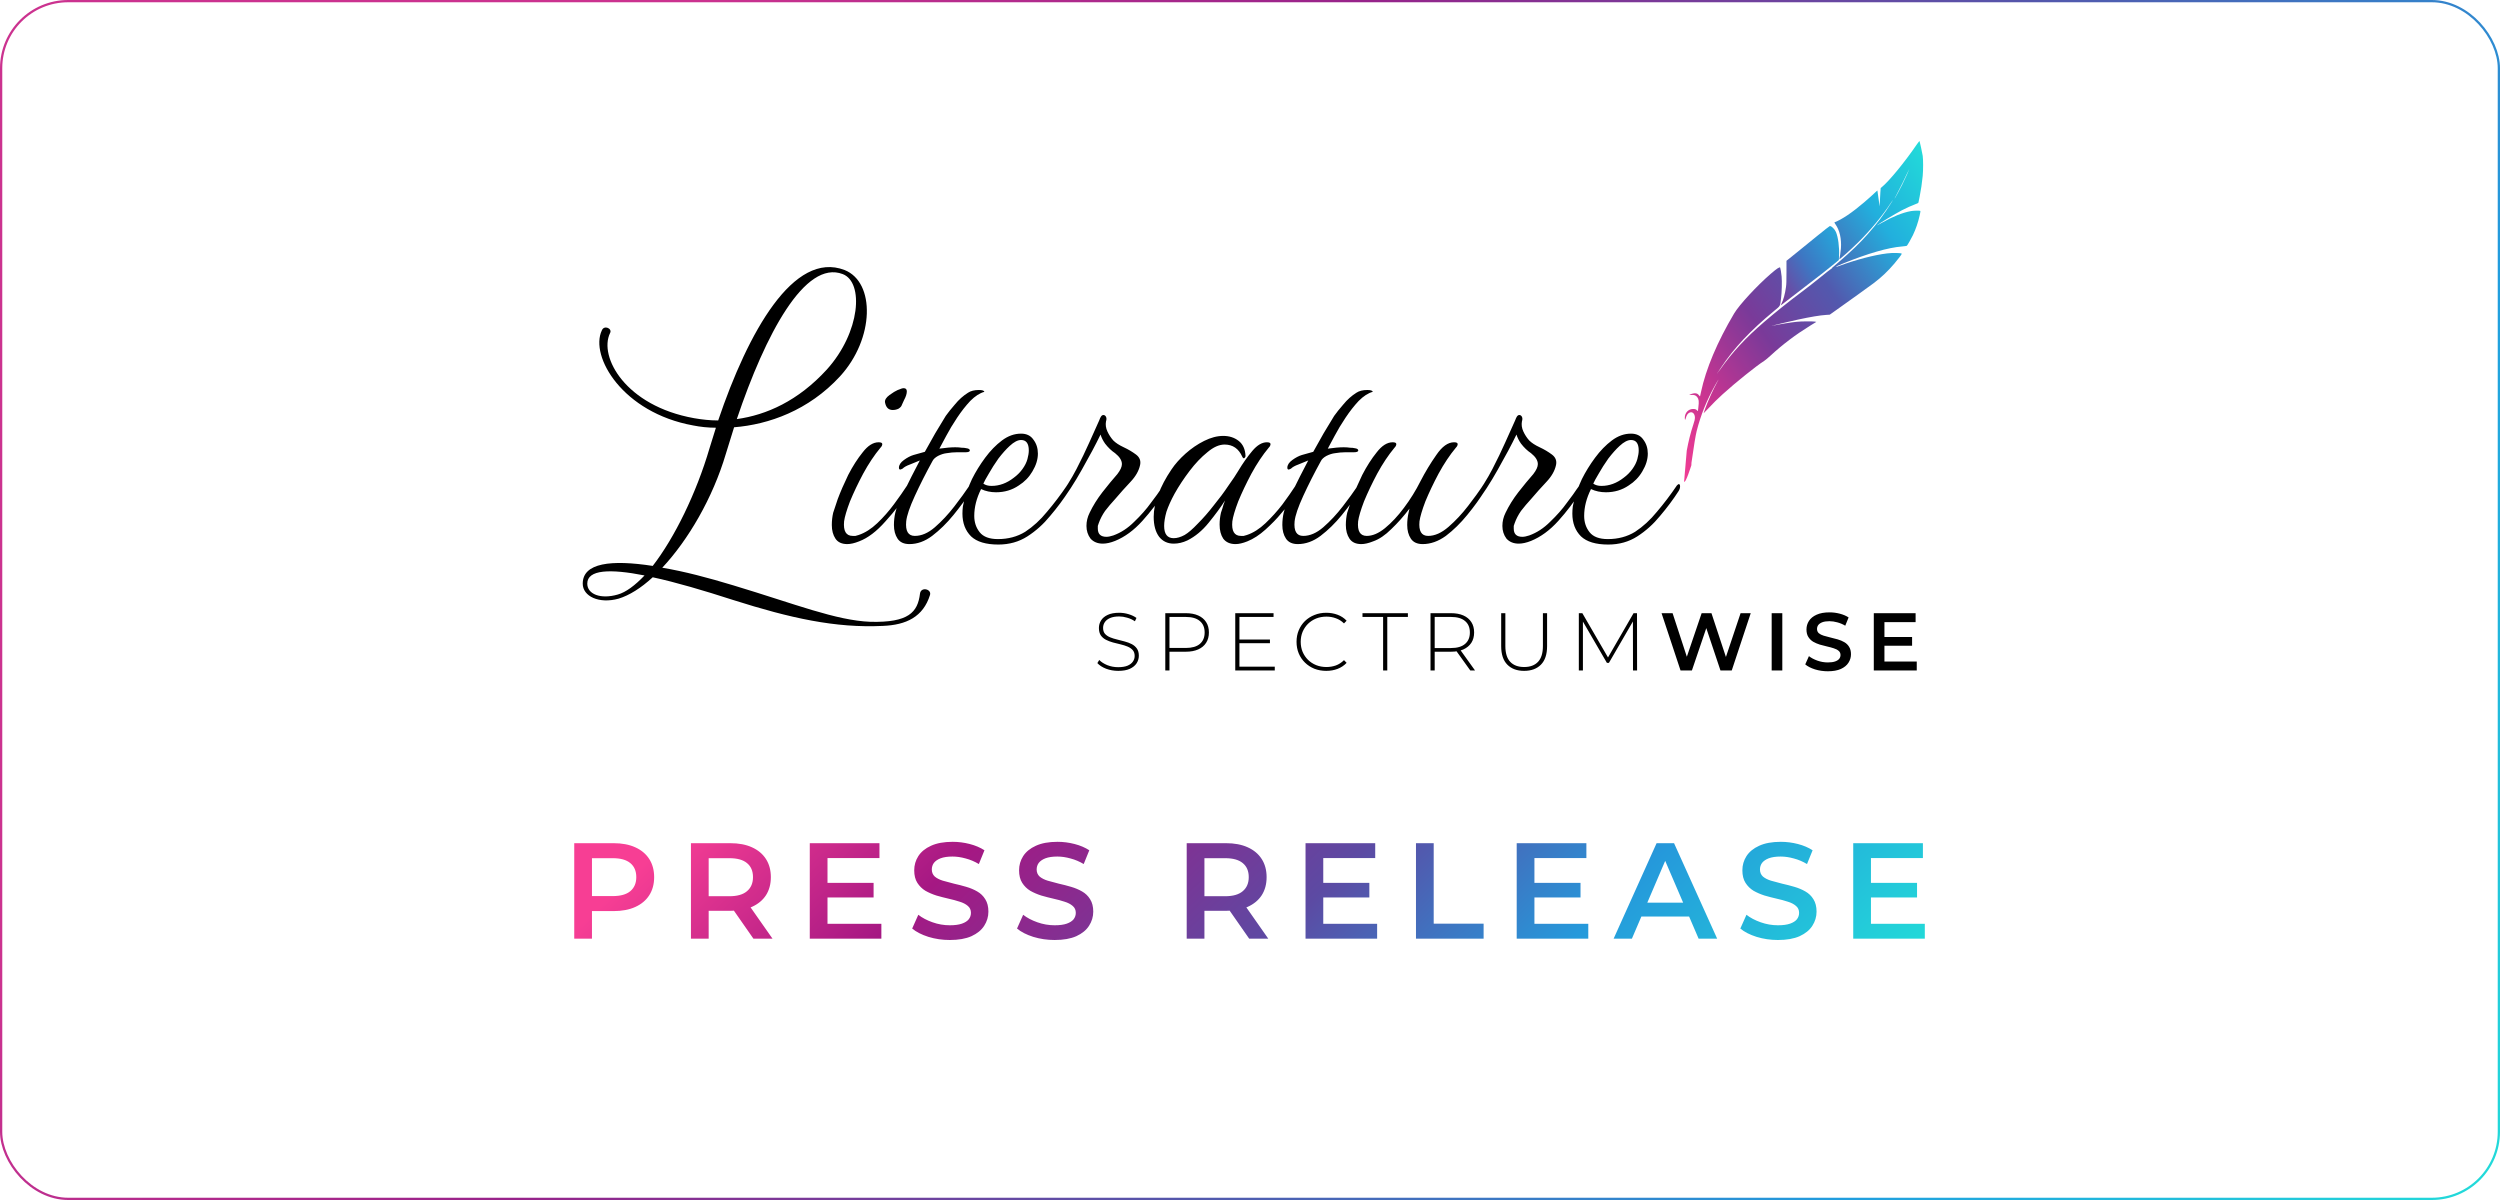 <svg width="1100" height="528" viewBox="0 0 1100 528" fill="none" xmlns="http://www.w3.org/2000/svg">
<rect x="0.5" y="0.5" width="1099" height="527" rx="29.5" fill="white" stroke="url(#paint0_linear_263_99)"/>
<g filter="url(#filter0_dd_263_99)">
<path d="M254.666 411V369H271.946C275.666 369 278.846 369.6 281.486 370.8C284.166 372 286.226 373.72 287.666 375.96C289.106 378.2 289.826 380.86 289.826 383.94C289.826 387.02 289.106 389.68 287.666 391.92C286.226 394.16 284.166 395.88 281.486 397.08C278.846 398.28 275.666 398.88 271.946 398.88H258.986L262.466 395.22V411H254.666ZM262.466 396.06L258.986 392.28H271.586C275.026 392.28 277.606 391.56 279.326 390.12C281.086 388.64 281.966 386.58 281.966 383.94C281.966 381.26 281.086 379.2 279.326 377.76C277.606 376.32 275.026 375.6 271.586 375.6H258.986L262.466 371.76V396.06ZM306.015 411V369H323.295C327.015 369 330.195 369.6 332.835 370.8C335.515 372 337.575 373.72 339.015 375.96C340.455 378.2 341.175 380.86 341.175 383.94C341.175 387.02 340.455 389.68 339.015 391.92C337.575 394.12 335.515 395.82 332.835 397.02C330.195 398.18 327.015 398.76 323.295 398.76H310.335L313.815 395.22V411H306.015ZM333.495 411L322.875 395.76H331.215L341.895 411H333.495ZM313.815 396.06L310.335 392.34H322.935C326.375 392.34 328.955 391.6 330.675 390.12C332.435 388.64 333.315 386.58 333.315 383.94C333.315 381.26 332.435 379.2 330.675 377.76C328.955 376.32 326.375 375.6 322.935 375.6H310.335L313.815 371.76V396.06ZM365.502 386.46H386.382V392.88H365.502V386.46ZM366.102 404.46H389.802V411H358.302V369H388.962V375.54H366.102V404.46ZM419.917 411.6C416.637 411.6 413.497 411.14 410.497 410.22C407.497 409.26 405.117 408.04 403.357 406.56L406.057 400.5C407.737 401.82 409.817 402.92 412.297 403.8C414.777 404.68 417.317 405.12 419.917 405.12C422.117 405.12 423.897 404.88 425.257 404.4C426.617 403.92 427.617 403.28 428.257 402.48C428.897 401.64 429.217 400.7 429.217 399.66C429.217 398.38 428.757 397.36 427.837 396.6C426.917 395.8 425.717 395.18 424.237 394.74C422.797 394.26 421.177 393.82 419.377 393.42C417.617 393.02 415.837 392.56 414.037 392.04C412.277 391.48 410.657 390.78 409.177 389.94C407.737 389.06 406.557 387.9 405.637 386.46C404.717 385.02 404.257 383.18 404.257 380.94C404.257 378.66 404.857 376.58 406.057 374.7C407.297 372.78 409.157 371.26 411.637 370.14C414.157 368.98 417.337 368.4 421.177 368.4C423.697 368.4 426.197 368.72 428.677 369.36C431.157 370 433.317 370.92 435.157 372.12L432.697 378.18C430.817 377.06 428.877 376.24 426.877 375.72C424.877 375.16 422.957 374.88 421.117 374.88C418.957 374.88 417.197 375.14 415.837 375.66C414.517 376.18 413.537 376.86 412.897 377.7C412.297 378.54 411.997 379.5 411.997 380.58C411.997 381.86 412.437 382.9 413.317 383.7C414.237 384.46 415.417 385.06 416.857 385.5C418.337 385.94 419.977 386.38 421.777 386.82C423.577 387.22 425.357 387.68 427.117 388.2C428.917 388.72 430.537 389.4 431.977 390.24C433.457 391.08 434.637 392.22 435.517 393.66C436.437 395.1 436.897 396.92 436.897 399.12C436.897 401.36 436.277 403.44 435.037 405.36C433.837 407.24 431.977 408.76 429.457 409.92C426.937 411.04 423.757 411.6 419.917 411.6ZM466.051 411.6C462.771 411.6 459.631 411.14 456.631 410.22C453.631 409.26 451.251 408.04 449.491 406.56L452.191 400.5C453.871 401.82 455.951 402.92 458.431 403.8C460.911 404.68 463.451 405.12 466.051 405.12C468.251 405.12 470.031 404.88 471.391 404.4C472.751 403.92 473.751 403.28 474.391 402.48C475.031 401.64 475.351 400.7 475.351 399.66C475.351 398.38 474.891 397.36 473.971 396.6C473.051 395.8 471.851 395.18 470.371 394.74C468.931 394.26 467.311 393.82 465.511 393.42C463.751 393.02 461.971 392.56 460.171 392.04C458.411 391.48 456.791 390.78 455.311 389.94C453.871 389.06 452.691 387.9 451.771 386.46C450.851 385.02 450.391 383.18 450.391 380.94C450.391 378.66 450.991 376.58 452.191 374.7C453.431 372.78 455.291 371.26 457.771 370.14C460.291 368.98 463.471 368.4 467.311 368.4C469.831 368.4 472.331 368.72 474.811 369.36C477.291 370 479.451 370.92 481.291 372.12L478.831 378.18C476.951 377.06 475.011 376.24 473.011 375.72C471.011 375.16 469.091 374.88 467.251 374.88C465.091 374.88 463.331 375.14 461.971 375.66C460.651 376.18 459.671 376.86 459.031 377.7C458.431 378.54 458.131 379.5 458.131 380.58C458.131 381.86 458.571 382.9 459.451 383.7C460.371 384.46 461.551 385.06 462.991 385.5C464.471 385.94 466.111 386.38 467.911 386.82C469.711 387.22 471.491 387.68 473.251 388.2C475.051 388.72 476.671 389.4 478.111 390.24C479.591 391.08 480.771 392.22 481.651 393.66C482.571 395.1 483.031 396.92 483.031 399.12C483.031 401.36 482.411 403.44 481.171 405.36C479.971 407.24 478.111 408.76 475.591 409.92C473.071 411.04 469.891 411.6 466.051 411.6ZM524.148 411V369H541.428C545.148 369 548.328 369.6 550.968 370.8C553.648 372 555.708 373.72 557.148 375.96C558.588 378.2 559.308 380.86 559.308 383.94C559.308 387.02 558.588 389.68 557.148 391.92C555.708 394.12 553.648 395.82 550.968 397.02C548.328 398.18 545.148 398.76 541.428 398.76H528.468L531.948 395.22V411H524.148ZM551.628 411L541.008 395.76H549.348L560.028 411H551.628ZM531.948 396.06L528.468 392.34H541.068C544.508 392.34 547.088 391.6 548.808 390.12C550.568 388.64 551.448 386.58 551.448 383.94C551.448 381.26 550.568 379.2 548.808 377.76C547.088 376.32 544.508 375.6 541.068 375.6H528.468L531.948 371.76V396.06ZM583.635 386.46H604.515V392.88H583.635V386.46ZM584.235 404.46H607.935V411H576.435V369H607.095V375.54H584.235V404.46ZM625.03 411V369H632.83V404.4H654.79V411H625.03ZM676.548 386.46H697.428V392.88H676.548V386.46ZM677.148 404.46H700.848V411H669.348V369H700.008V375.54H677.148V404.46ZM712.003 411L730.903 369H738.583L757.543 411H749.383L733.123 373.14H736.243L720.043 411H712.003ZM720.703 401.28L722.803 395.16H745.483L747.583 401.28H720.703ZM784.305 411.6C781.025 411.6 777.885 411.14 774.885 410.22C771.885 409.26 769.505 408.04 767.745 406.56L770.445 400.5C772.125 401.82 774.205 402.92 776.685 403.8C779.165 404.68 781.705 405.12 784.305 405.12C786.505 405.12 788.285 404.88 789.645 404.4C791.005 403.92 792.005 403.28 792.645 402.48C793.285 401.64 793.605 400.7 793.605 399.66C793.605 398.38 793.145 397.36 792.225 396.6C791.305 395.8 790.105 395.18 788.625 394.74C787.185 394.26 785.565 393.82 783.765 393.42C782.005 393.02 780.225 392.56 778.425 392.04C776.665 391.48 775.045 390.78 773.565 389.94C772.125 389.06 770.945 387.9 770.025 386.46C769.105 385.02 768.645 383.18 768.645 380.94C768.645 378.66 769.245 376.58 770.445 374.7C771.685 372.78 773.545 371.26 776.025 370.14C778.545 368.98 781.725 368.4 785.565 368.4C788.085 368.4 790.585 368.72 793.065 369.36C795.545 370 797.705 370.92 799.545 372.12L797.085 378.18C795.205 377.06 793.265 376.24 791.265 375.72C789.265 375.16 787.345 374.88 785.505 374.88C783.345 374.88 781.585 375.14 780.225 375.66C778.905 376.18 777.925 376.86 777.285 377.7C776.685 378.54 776.385 379.5 776.385 380.58C776.385 381.86 776.825 382.9 777.705 383.7C778.625 384.46 779.805 385.06 781.245 385.5C782.725 385.94 784.365 386.38 786.165 386.82C787.965 387.22 789.745 387.68 791.505 388.2C793.305 388.72 794.925 389.4 796.365 390.24C797.845 391.08 799.025 392.22 799.905 393.66C800.825 395.1 801.285 396.92 801.285 399.12C801.285 401.36 800.665 403.44 799.425 405.36C798.225 407.24 796.365 408.76 793.845 409.92C791.325 411.04 788.145 411.6 784.305 411.6ZM824.619 386.46H845.499V392.88H824.619V386.46ZM825.219 404.46H848.919V411H817.419V369H848.079V375.54H825.219V404.46Z" fill="url(#paint1_linear_263_99)"/>
</g>
<path d="M843.508 63.397C838.031 71.404 831.299 79.61 828.012 82.316L827.508 82.725L827.36 84.643C827.286 85.686 827.188 87.519 827.138 88.703C827.101 89.887 827.052 90.832 827.028 90.818C827.015 90.79 826.806 89.225 826.548 87.321C826.301 85.418 826.08 83.853 826.055 83.825C826.043 83.797 825.834 83.966 825.612 84.192C824.664 85.122 821.994 87.519 820.209 89.041C814.843 93.609 810.584 96.485 807.187 97.825C807.089 97.867 807.249 98.191 807.642 98.755C809.464 101.349 810.313 105.141 810.006 109.3C809.882 110.893 809.501 113.431 809.292 114.051C809.144 114.488 814.276 109.907 817.624 106.608C823.077 101.222 828.148 95.103 831.926 89.337C832.936 87.815 833.182 87.589 832.32 88.971C829.231 93.99 825.994 98.304 821.723 103.125C818.264 107.031 814.584 110.569 809.119 115.25C806.362 117.618 805.784 118.112 806.03 117.985C806.104 117.943 806.178 117.943 806.178 117.985C806.178 118.027 805.981 118.168 805.735 118.281C805.488 118.394 803.372 120.057 801.021 121.975C798.67 123.892 794.891 126.853 792.602 128.559C787.063 132.689 781.5 137.144 776.331 141.571C768.072 148.648 762.176 155.021 756.712 162.789C756.342 163.311 756.01 163.734 755.985 163.734C755.961 163.734 755.985 163.649 756.047 163.55C756.108 163.466 756.675 162.62 757.278 161.689C762.915 153.16 770.078 145.533 780.614 136.792C783.482 134.423 783.186 134.959 783.654 131.35C783.999 128.784 784.122 123.737 783.912 121.636C783.752 120.001 783.42 118.027 783.272 117.759C783.051 117.35 781.857 118.126 779.174 120.438C773.044 125.725 765.241 134.17 763.013 137.934C755.579 150.481 750.607 162.281 748.441 172.474C748.219 173.518 748.022 174.406 748.01 174.434C747.985 174.462 747.788 174.237 747.567 173.955C747.062 173.278 746.557 173.038 745.683 173.038C745.093 173.038 743.8 173.419 743.308 173.729C743.222 173.786 743.616 173.8 744.207 173.772C745.499 173.687 746.151 173.941 746.779 174.73C747.493 175.647 747.604 176.605 747.284 179.171C747.185 179.947 747.099 180.666 747.099 180.778C747.099 180.919 746.988 180.863 746.754 180.623C746.299 180.102 745.856 179.947 744.945 179.947C742.914 179.947 741.326 181.624 741.314 183.753C741.314 184.909 741.474 185.022 741.733 184.049C742.065 182.794 742.533 182.019 743.222 181.638C744.576 180.891 745.77 181.934 745.77 183.866C745.757 184.486 745.61 185.135 745.068 186.77C743.813 190.619 742.963 194.002 742.176 198.246L741 211.867C741.578 213.15 744.17 204.748 744.207 204.692C744.256 204.635 744.17 204.139 744.243 203.632C745.351 195.835 746.065 191.507 746.557 189.59C748.293 182.696 750.951 176.126 754.693 169.415C755.407 168.146 756.035 167.089 756.096 167.033C756.17 166.99 755.973 167.385 755.678 167.921C753.905 171.093 751.554 176.267 750.262 179.862C749.881 180.933 749.573 181.836 749.585 181.85C749.61 181.878 750.508 180.933 751.591 179.777C753.77 177.437 755.752 175.477 757.992 173.447C763.752 168.231 772.724 161.027 776.331 158.729C776.811 158.419 778.029 157.403 779.051 156.459C784.368 151.553 790.091 147.225 796.504 143.277L799.187 141.628L798.473 141.501C797.414 141.331 792.343 141.388 790.546 141.585C787.691 141.895 783.063 142.657 780.454 143.235C780.22 143.291 780.048 143.291 780.085 143.263C780.171 143.15 787.285 141.458 791.1 140.627C796.688 139.414 800.787 138.737 803.568 138.554L805.095 138.455L808.307 136.172C813.033 132.844 822.609 125.95 824.431 124.583C827.803 122.045 830.609 119.395 833.502 115.997C835.373 113.798 836.899 111.753 836.776 111.612C836.468 111.26 832.776 111.19 830.302 111.5C824.664 112.176 816.48 114.319 809.267 116.998C808.553 117.266 807.95 117.463 807.925 117.421C807.802 117.28 808.676 116.857 811.039 115.898C821.846 111.514 830.782 108.934 836.825 108.454C837.945 108.356 838.929 108.215 839.016 108.144C839.286 107.905 841.046 104.817 841.686 103.464C842.942 100.827 843.988 97.796 844.653 94.808C844.985 93.313 845.047 92.89 844.924 92.791C844.653 92.608 842.006 92.665 840.763 92.89C837.108 93.567 832.899 95.259 828.025 98.008C826.745 98.727 825.748 99.263 825.809 99.178C826.252 98.67 833.994 93.99 836.825 92.523C838.942 91.438 841.022 90.493 842.634 89.901C843.902 89.436 844.074 89.337 844.136 89.013C844.173 88.816 844.394 87.702 844.64 86.546C845.182 83.909 845.748 80.089 845.994 77.396C846.228 74.774 846.24 70.347 845.994 68.571C845.847 67.415 844.677 62.156 844.542 62.001C844.517 61.973 844.05 62.607 843.508 63.397ZM839.114 76.705C838.536 78.002 837.576 80.061 836.96 81.287C835.816 83.571 833.797 87.279 833.612 87.406C833.551 87.434 833.92 86.729 834.412 85.813C835.533 83.74 838.585 77.594 839.446 75.662C839.791 74.873 840.099 74.252 840.123 74.28C840.148 74.309 839.693 75.394 839.114 76.705ZM779.925 143.376C779.888 143.418 779.777 143.432 779.691 143.39C779.592 143.348 779.629 143.305 779.765 143.305C779.9 143.291 779.974 143.333 779.925 143.376ZM755.961 163.931C755.961 163.959 755.862 164.072 755.752 164.171C755.555 164.354 755.542 164.34 755.702 164.114C755.862 163.889 755.961 163.818 755.961 163.931Z" fill="url(#paint2_linear_263_99)"/>
<path d="M799.761 103.651C796.93 105.949 792.696 109.389 790.345 111.292L786.05 114.746V119.751C786.05 123.868 786.013 125.038 785.828 126.349C785.41 129.38 784.696 131.989 783.846 133.61C783.613 134.047 783.44 134.414 783.477 134.414C783.502 134.414 784.363 133.765 785.385 132.961C786.406 132.158 790.345 129.113 794.148 126.208C801.705 120.414 803.81 118.764 806.986 116.142L809.09 114.408L809.176 112.604C809.361 108.67 808.795 104.342 807.81 102.072C807.232 100.761 805.853 99.422 805.115 99.464C804.992 99.464 802.579 101.353 799.761 103.651Z" fill="url(#paint3_linear_263_99)"/>
<path d="M492.016 295.18C490.144 295.18 488.368 294.868 486.688 294.244C485.032 293.596 483.748 292.768 482.836 291.76L483.664 290.392C484.528 291.28 485.704 292.036 487.192 292.66C488.704 293.26 490.3 293.56 491.98 293.56C493.66 293.56 495.028 293.344 496.084 292.912C497.164 292.456 497.956 291.856 498.46 291.112C498.988 290.368 499.252 289.54 499.252 288.628C499.252 287.548 498.964 286.684 498.388 286.036C497.812 285.388 497.056 284.872 496.12 284.488C495.184 284.104 494.164 283.78 493.06 283.516C491.956 283.252 490.84 282.976 489.712 282.688C488.584 282.376 487.552 281.98 486.616 281.5C485.68 281.02 484.924 280.372 484.348 279.556C483.796 278.716 483.52 277.636 483.52 276.316C483.52 275.116 483.832 274.012 484.456 273.004C485.08 271.996 486.052 271.18 487.372 270.556C488.692 269.932 490.384 269.62 492.448 269.62C493.84 269.62 495.208 269.824 496.552 270.232C497.92 270.64 499.084 271.192 500.044 271.888L499.36 273.364C498.304 272.644 497.164 272.116 495.94 271.78C494.74 271.42 493.576 271.24 492.448 271.24C490.84 271.24 489.508 271.468 488.452 271.924C487.396 272.38 486.616 272.992 486.112 273.76C485.608 274.504 485.356 275.344 485.356 276.28C485.356 277.36 485.632 278.224 486.184 278.872C486.76 279.52 487.516 280.036 488.452 280.42C489.388 280.804 490.42 281.128 491.548 281.392C492.676 281.656 493.792 281.944 494.896 282.256C496 282.544 497.02 282.928 497.956 283.408C498.892 283.888 499.648 284.536 500.224 285.352C500.8 286.168 501.088 287.224 501.088 288.52C501.088 289.696 500.764 290.8 500.116 291.832C499.468 292.84 498.472 293.656 497.128 294.28C495.808 294.88 494.104 295.18 492.016 295.18ZM512.729 295V269.8H521.766C523.878 269.8 525.69 270.136 527.202 270.808C528.714 271.48 529.878 272.452 530.694 273.724C531.51 274.972 531.918 276.496 531.918 278.296C531.918 280.048 531.51 281.56 530.694 282.832C529.878 284.104 528.714 285.076 527.202 285.748C525.69 286.42 523.878 286.756 521.766 286.756H513.737L514.565 285.892V295H512.729ZM514.565 286L513.737 285.1H521.766C524.478 285.1 526.53 284.512 527.922 283.336C529.338 282.136 530.046 280.456 530.046 278.296C530.046 276.112 529.338 274.432 527.922 273.256C526.53 272.056 524.478 271.456 521.766 271.456H513.737L514.565 270.556V286ZM545.132 281.392H558.776V283.012H545.132V281.392ZM545.348 293.344H560.9V295H543.512V269.8H560.36V271.456H545.348V293.344ZM583.545 295.18C581.673 295.18 579.933 294.868 578.325 294.244C576.741 293.596 575.361 292.696 574.185 291.544C573.009 290.392 572.097 289.048 571.449 287.512C570.801 285.952 570.477 284.248 570.477 282.4C570.477 280.552 570.801 278.86 571.449 277.324C572.097 275.764 573.009 274.408 574.185 273.256C575.385 272.104 576.777 271.216 578.361 270.592C579.945 269.944 581.673 269.62 583.545 269.62C585.321 269.62 586.977 269.908 588.513 270.484C590.073 271.06 591.405 271.936 592.509 273.112L591.357 274.3C590.277 273.244 589.077 272.488 587.757 272.032C586.461 271.552 585.081 271.312 583.617 271.312C582.009 271.312 580.509 271.588 579.117 272.14C577.749 272.692 576.549 273.472 575.517 274.48C574.509 275.488 573.717 276.664 573.141 278.008C572.589 279.352 572.313 280.816 572.313 282.4C572.313 283.984 572.589 285.448 573.141 286.792C573.717 288.136 574.509 289.312 575.517 290.32C576.549 291.328 577.749 292.108 579.117 292.66C580.509 293.212 582.009 293.488 583.617 293.488C585.081 293.488 586.461 293.26 587.757 292.804C589.077 292.324 590.277 291.544 591.357 290.464L592.509 291.652C591.405 292.828 590.073 293.716 588.513 294.316C586.977 294.892 585.321 295.18 583.545 295.18ZM608.566 295V271.456H599.494V269.8H619.474V271.456H610.402V295H608.566ZM629.427 295V269.8H638.463C640.575 269.8 642.387 270.136 643.899 270.808C645.411 271.48 646.575 272.452 647.391 273.724C648.207 274.972 648.615 276.496 648.615 278.296C648.615 280.048 648.207 281.56 647.391 282.832C646.575 284.08 645.411 285.052 643.899 285.748C642.387 286.42 640.575 286.756 638.463 286.756H630.435L631.263 285.892V295H629.427ZM646.923 295L640.371 285.856H642.459L649.011 295H646.923ZM631.263 286L630.435 285.136H638.463C641.175 285.136 643.227 284.536 644.619 283.336C646.035 282.136 646.743 280.456 646.743 278.296C646.743 276.112 646.035 274.432 644.619 273.256C643.227 272.056 641.175 271.456 638.463 271.456H630.435L631.263 270.556V286ZM670.601 295.18C667.481 295.18 665.021 294.268 663.221 292.444C661.421 290.62 660.521 287.908 660.521 284.308V269.8H662.357V284.236C662.357 287.38 663.077 289.708 664.517 291.22C665.957 292.732 667.997 293.488 670.637 293.488C673.253 293.488 675.281 292.732 676.721 291.22C678.161 289.708 678.881 287.38 678.881 284.236V269.8H680.717V284.308C680.717 287.908 679.817 290.62 678.017 292.444C676.217 294.268 673.745 295.18 670.601 295.18ZM694.684 295V269.8H696.232L707.932 289.996H707.104L718.768 269.8H720.28L720.316 295H718.516L718.48 272.572H718.984L707.932 291.652H707.032L695.944 272.572H696.484V295H694.684ZM739.434 295L731.082 269.8H735.942L743.394 292.588H740.982L748.722 269.8H753.042L760.566 292.588H758.226L765.858 269.8H770.322L761.97 295H757.002L750.126 274.444H751.422L744.438 295H739.434ZM779.535 295V269.8H784.215V295H779.535ZM804.243 295.36C802.275 295.36 800.391 295.084 798.591 294.532C796.791 293.956 795.363 293.224 794.307 292.336L795.927 288.7C796.935 289.492 798.183 290.152 799.671 290.68C801.159 291.208 802.683 291.472 804.243 291.472C805.563 291.472 806.631 291.328 807.447 291.04C808.263 290.752 808.863 290.368 809.247 289.888C809.631 289.384 809.823 288.82 809.823 288.196C809.823 287.428 809.547 286.816 808.995 286.36C808.443 285.88 807.723 285.508 806.835 285.244C805.971 284.956 804.999 284.692 803.919 284.452C802.863 284.212 801.795 283.936 800.715 283.624C799.659 283.288 798.687 282.868 797.799 282.364C796.935 281.836 796.227 281.14 795.675 280.276C795.123 279.412 794.847 278.308 794.847 276.964C794.847 275.596 795.207 274.348 795.927 273.22C796.671 272.068 797.787 271.156 799.275 270.484C800.787 269.788 802.695 269.44 804.999 269.44C806.511 269.44 808.011 269.632 809.499 270.016C810.987 270.4 812.283 270.952 813.387 271.672L811.911 275.308C810.783 274.636 809.619 274.144 808.419 273.832C807.219 273.496 806.067 273.328 804.963 273.328C803.667 273.328 802.611 273.484 801.795 273.796C801.003 274.108 800.415 274.516 800.031 275.02C799.671 275.524 799.491 276.1 799.491 276.748C799.491 277.516 799.755 278.14 800.283 278.62C800.835 279.076 801.543 279.436 802.407 279.7C803.295 279.964 804.279 280.228 805.359 280.492C806.439 280.732 807.507 281.008 808.563 281.32C809.643 281.632 810.615 282.04 811.479 282.544C812.367 283.048 813.075 283.732 813.603 284.596C814.155 285.46 814.431 286.552 814.431 287.872C814.431 289.216 814.059 290.464 813.315 291.616C812.595 292.744 811.479 293.656 809.967 294.352C808.455 295.024 806.547 295.36 804.243 295.36ZM828.791 280.276H841.319V284.128H828.791V280.276ZM829.151 291.076H843.371V295H824.471V269.8H842.867V273.724H829.151V291.076Z" fill="black"/>
<path d="M264.8 145.4C265.8 142.8 269.6 144.6 268.4 146.6C263.4 157 275.2 178.6 305.4 184C308.8 184.6 312.4 185 316 185C329.2 146 349.2 110.2 371.6 118.8C385.2 124.2 384.8 149 369.6 165.6C355.8 180.6 338.2 186.8 323 188L319.4 199.6C313.6 219.2 302.8 237.6 291.4 249.8C301 251.4 311.6 254.2 322.8 257.6C350 265.8 367.8 273 383 273.6C399.8 274 403.8 269.4 404.8 261.2C405.2 258 410 259.2 409.2 261.8C406.2 271.4 398.8 275 388.4 275.4C367.6 276.4 347.8 272 322.6 264C309.6 259.8 297.4 256.2 287.2 254C282 258.8 276.8 262 272.2 263.4C263.6 265.8 256.4 262.4 256.4 256.8C256.4 247.6 269 246.2 287.2 249C296.8 236.6 306.4 217 312.2 197.2L315 188.2C311.4 188.2 308 187.8 305 187.2C274 181.6 259.4 156.8 264.8 145.4ZM258.4 256.8C258.4 261.4 264.2 263.8 271.8 261.6C275.4 260.6 279.4 257.6 283.6 253.2C268.4 250.2 258.4 250.6 258.4 256.8ZM324.2 184.4C337.2 182.6 351.2 176.4 363.8 162.6C378.6 146.2 380.2 124.2 370.8 120.6C354.2 114.2 336.8 147 324.2 184.4Z" fill="black"/>
<path d="M392.8 180.4C390.933 180.4 389.8 179.267 389.4 177C389.267 175.933 389.933 174.867 391.4 173.8C392.867 172.733 394.067 172 395 171.6C395.667 171.333 396.2 171.133 396.6 171C397 170.867 397.333 170.8 397.6 170.8C398.533 170.8 399 171.267 399 172.2C399 173.267 398.6 174.533 397.8 176C397.133 177.467 396.8 178.2 396.8 178.2C396.667 178.733 396.2 179.267 395.4 179.8C394.6 180.2 393.733 180.4 392.8 180.4ZM372.8 239.4C370.4 239.4 368.667 238.6 367.6 237C366.533 235.4 366 233.4 366 231C366 229.133 366.2 227.333 366.6 225.6C366.867 224.8 367.533 222.8 368.6 219.6C369.8 216.4 371.333 212.867 373.2 209C375.2 205.133 377.333 201.8 379.6 199C381.867 196.067 384.2 194.6 386.6 194.6C387.667 194.6 388.2 194.867 388.2 195.4C388.2 195.933 387.933 196.467 387.4 197C384.733 200.2 382.2 204 379.8 208.4C377.533 212.667 375.6 216.733 374 220.6C372.533 224.467 371.667 227.4 371.4 229.4C371 233.667 372.267 235.8 375.2 235.8C375.6 235.8 376 235.8 376.4 235.8C376.8 235.667 377.267 235.533 377.8 235.4C380.6 234.467 383.333 232.733 386 230.2C388.667 227.667 391.133 224.867 393.4 221.8C395.667 218.733 397.533 216.067 399 213.8C399.533 213.267 399.867 213 400 213C400.4 213 400.6 213.333 400.6 214C400.6 214.667 400.4 215.333 400 216C397.067 220.533 393.6 225 389.6 229.4C385.733 233.8 381.867 236.733 378 238.2C376 239 374.267 239.4 372.8 239.4ZM400.13 239.4C397.73 239.4 395.996 238.6 394.93 237C393.863 235.4 393.33 233.4 393.33 231C393.33 229.133 393.53 227.333 393.93 225.6C394.33 223.733 395.596 220.667 397.73 216.4C399.863 212 402.196 207.4 404.73 202.6C403.396 203.133 401.93 203.733 400.33 204.4C398.863 204.933 397.796 205.533 397.13 206.2C396.596 206.467 396.263 206.6 396.13 206.6C395.73 206.6 395.53 206.333 395.53 205.8C395.53 204.6 396.263 203.467 397.73 202.4C399.196 201.333 400.596 200.6 401.93 200.2C403.396 199.8 405.063 199.333 406.93 198.8C408.396 196.133 409.93 193.4 411.53 190.6C413.263 187.667 414.796 185.133 416.13 183C417.063 181.667 418.396 180 420.13 178C421.863 175.867 423.796 174.133 425.93 172.8C427.13 172 428.73 171.6 430.73 171.6C432.196 171.6 432.996 171.867 433.13 172.4C431.13 172.933 429.063 174.267 426.93 176.4C424.93 178.533 422.996 181 421.13 183.8C419.263 186.6 417.663 189.267 416.33 191.8C414.996 194.2 413.996 196.067 413.33 197.4C416.13 197 418.463 196.8 420.33 196.8C421.396 196.8 422.33 196.867 423.13 197C423.93 197 424.596 197.067 425.13 197.2C426.196 197.333 426.73 197.667 426.73 198.2C426.73 198.733 426.063 199 424.73 199C423.663 199 422.396 199 420.93 199C419.596 199 418.13 199.133 416.53 199.4C415.33 199.533 414.063 199.933 412.73 200.6C411.53 201.267 410.73 202 410.33 202.8C407.396 208.133 404.796 213.267 402.53 218.2C400.263 223.133 398.996 226.867 398.73 229.4C398.33 233.667 399.596 235.8 402.53 235.8C405.463 235.8 408.396 234.533 411.33 232C414.396 229.333 417.263 226.267 419.93 222.8C422.596 219.333 424.73 216.4 426.33 214C426.863 213.467 427.196 213.2 427.33 213.2C427.73 213.2 427.93 213.533 427.93 214.2C427.93 214.733 427.73 215.333 427.33 216C425.063 219.467 422.463 223 419.53 226.6C416.596 230.2 413.463 233.267 410.13 235.8C406.93 238.2 403.596 239.4 400.13 239.4ZM439.273 239.6C433.807 239.6 429.807 238.4 427.273 236C424.74 233.467 423.473 230.133 423.473 226C423.473 224.933 423.54 223.867 423.673 222.8C423.94 221.6 424.207 220.4 424.473 219.2C425.14 216.8 426.207 214 427.673 210.8C429.273 207.6 431.207 204.467 433.473 201.4C435.74 198.333 438.207 195.8 440.873 193.8C443.54 191.8 446.34 190.8 449.273 190.8C451.673 190.8 453.473 191.667 454.673 193.4C456.007 195.133 456.673 197.2 456.673 199.6C456.673 202.133 455.873 204.733 454.273 207.4C452.807 209.933 450.807 212 448.273 213.6C445.34 215.6 442.007 216.6 438.273 216.6C435.873 216.6 433.673 216.133 431.673 215.2C429.673 219.2 428.673 223.133 428.673 227C428.673 229.8 429.473 232.2 431.073 234.2C432.673 236.2 435.34 237.2 439.073 237.2C443.607 237.2 447.607 236.133 451.073 234C454.54 231.733 457.74 228.8 460.673 225.2C463.74 221.6 466.673 217.733 469.473 213.6C469.873 213.2 470.14 213 470.273 213C470.673 213 470.873 213.333 470.873 214C470.873 214.667 470.673 215.333 470.273 216C467.873 219.733 465.14 223.4 462.073 227C459.14 230.6 455.807 233.6 452.073 236C448.34 238.4 444.073 239.6 439.273 239.6ZM436.273 213.8C439.74 213.8 443.007 212.6 446.073 210.2C447.54 209.133 448.807 207.867 449.873 206.4C450.94 204.933 451.673 203.467 452.073 202C452.473 200.533 452.673 199.267 452.673 198.2C452.673 195.133 451.54 193.6 449.273 193.6C447.807 193.6 446.14 194.467 444.273 196.2C442.673 197.667 441.007 199.533 439.273 201.8C437.673 204.067 436.273 206.267 435.073 208.4C433.873 210.4 433.073 211.867 432.673 212.8C433.607 213.467 434.807 213.8 436.273 213.8ZM485.242 239.2C482.976 239.2 481.176 238.467 479.842 237C478.642 235.4 478.042 233.533 478.042 231.4C478.042 229.4 478.509 227.467 479.442 225.6C480.909 222.533 482.776 219.533 485.042 216.6C487.442 213.533 489.642 210.867 491.642 208.6C492.976 206.867 493.642 205.4 493.642 204.2C493.642 202.6 492.642 201 490.642 199.4C489.042 198.333 487.576 196.933 486.242 195.2C485.309 193.867 484.642 192.533 484.242 191.2C482.109 195.6 479.376 200.733 476.042 206.6C472.842 212.333 469.509 217.467 466.042 222C465.509 222.8 464.976 223.2 464.442 223.2C464.042 223.2 463.842 222.933 463.842 222.4C463.842 222.133 463.909 221.867 464.042 221.6C464.176 221.333 464.576 220.733 465.242 219.8C468.709 215 471.509 210.533 473.642 206.4C475.776 202.267 477.642 198.4 479.242 194.8L483.642 185C483.776 184.733 483.909 184.4 484.042 184C484.309 183.467 484.509 183.133 484.642 183C484.909 182.733 485.176 182.6 485.442 182.6C485.976 182.6 486.376 182.867 486.642 183.4C486.909 183.933 486.909 184.6 486.642 185.4C486.376 186.867 486.576 188.333 487.242 189.8C487.909 191.267 488.776 192.6 489.842 193.8C490.909 194.867 492.442 195.867 494.442 196.8C496.442 197.733 498.242 198.8 499.842 200C501.442 201.2 502.042 202.733 501.642 204.6C501.109 207.133 499.709 209.6 497.442 212C495.176 214.4 492.909 216.933 490.642 219.6C489.042 221.333 487.576 223.067 486.242 224.8C485.042 226.533 484.109 228.333 483.442 230.2C483.309 230.6 483.176 231 483.042 231.4C483.042 231.8 483.042 232.2 483.042 232.6C483.042 235 484.309 236.2 486.842 236.2C487.642 236.2 488.642 236 489.842 235.6C493.176 234.4 496.242 232.4 499.042 229.6C501.976 226.8 504.442 224 506.442 221.2C508.576 218.4 509.976 216.467 510.642 215.4C511.709 213.8 512.376 213 512.642 213C513.042 213 513.242 213.333 513.242 214C513.242 214.667 513.042 215.333 512.642 216C509.709 220.667 506.376 225.067 502.642 229.2C498.909 233.333 494.909 236.267 490.642 238C488.642 238.8 486.842 239.2 485.242 239.2ZM543.625 239.4C541.225 239.4 539.425 238.6 538.225 237C537.158 235.4 536.625 233.333 536.625 230.8C536.625 229.067 536.825 227.333 537.225 225.6C537.358 225.333 537.558 224.733 537.825 223.8C538.092 222.733 538.492 221.533 539.025 220.2C537.158 223.133 534.758 226.4 531.825 230C529.025 233.467 525.892 236.067 522.425 237.8C520.425 238.733 518.425 239.2 516.425 239.2C513.758 239.2 511.625 238.2 510.025 236.2C508.425 234.067 507.625 231.133 507.625 227.4C507.625 224.333 508.292 221.067 509.625 217.6C510.958 214 512.892 210.333 515.425 206.6C517.025 204.2 519.092 201.867 521.625 199.6C524.158 197.333 526.892 195.467 529.825 194C532.758 192.533 535.558 191.8 538.225 191.8C540.892 191.8 543.158 192.533 545.025 194C546.892 195.467 547.892 197.667 548.025 200.6C548.025 201 547.825 201.333 547.425 201.6C547.158 201.733 546.892 201.533 546.625 201C545.025 197.4 542.425 195.6 538.825 195.6C536.425 195.6 533.892 196.733 531.225 199C528.558 201.133 525.958 203.867 523.425 207.2C520.892 210.533 518.692 213.867 516.825 217.2C515.225 220.133 514.025 222.8 513.225 225.2C512.558 227.6 512.225 229.667 512.225 231.4C512.225 235 513.625 236.8 516.425 236.8C517.892 236.8 519.492 236.333 521.225 235.4C522.825 234.467 524.758 232.8 527.025 230.4C529.425 228 531.758 225.333 534.025 222.4C536.425 219.467 538.558 216.6 540.425 213.8C542.425 211 543.892 208.8 544.825 207.2C546.825 203.867 548.892 200.933 551.025 198.4C553.158 195.867 555.292 194.6 557.425 194.6C558.492 194.6 559.025 194.867 559.025 195.4C559.025 195.933 558.758 196.467 558.225 197C555.558 200.2 553.025 204 550.625 208.4C548.358 212.667 546.425 216.733 544.825 220.6C543.358 224.467 542.492 227.4 542.225 229.4C541.825 233.667 543.092 235.8 546.025 235.8C546.425 235.8 546.825 235.8 547.225 235.8C547.625 235.667 548.092 235.533 548.625 235.4C551.425 234.467 554.158 232.733 556.825 230.2C559.492 227.667 561.958 224.933 564.225 222C566.492 218.933 568.358 216.267 569.825 214C570.225 213.467 570.558 213.2 570.825 213.2C571.225 213.2 571.425 213.533 571.425 214.2C571.425 214.6 571.225 215.133 570.825 215.8C569.892 217.133 569.025 218.467 568.225 219.8C567.425 221 566.625 222.133 565.825 223.2C565.558 223.733 565.225 224.2 564.825 224.6C564.425 225 564.025 225.467 563.625 226C561.892 228.133 559.625 230.467 556.825 233C554.158 235.4 551.492 237.133 548.825 238.2C546.825 239 545.092 239.4 543.625 239.4ZM571.028 239.4C568.628 239.4 566.895 238.6 565.828 237C564.761 235.4 564.228 233.4 564.228 231C564.228 229.133 564.428 227.333 564.828 225.6C565.228 223.733 566.495 220.667 568.628 216.4C570.761 212 573.095 207.4 575.628 202.6C574.295 203.133 572.828 203.733 571.228 204.4C569.761 204.933 568.695 205.533 568.028 206.2C567.495 206.467 567.161 206.6 567.028 206.6C566.628 206.6 566.428 206.333 566.428 205.8C566.428 204.6 567.161 203.467 568.628 202.4C570.095 201.333 571.495 200.6 572.828 200.2C574.295 199.8 575.961 199.333 577.828 198.8C579.295 196.133 580.828 193.4 582.428 190.6C584.161 187.667 585.695 185.133 587.028 183C587.961 181.667 589.295 180 591.028 178C592.761 175.867 594.695 174.133 596.828 172.8C598.028 172 599.628 171.6 601.628 171.6C603.095 171.6 603.895 171.867 604.028 172.4C602.028 172.933 599.961 174.267 597.828 176.4C595.828 178.533 593.895 181 592.028 183.8C590.161 186.6 588.561 189.267 587.228 191.8C585.895 194.2 584.895 196.067 584.228 197.4C587.028 197 589.361 196.8 591.228 196.8C592.295 196.8 593.228 196.867 594.028 197C594.828 197 595.495 197.067 596.028 197.2C597.095 197.333 597.628 197.667 597.628 198.2C597.628 198.733 596.961 199 595.628 199C594.561 199 593.295 199 591.828 199C590.495 199 589.028 199.133 587.428 199.4C586.228 199.533 584.961 199.933 583.628 200.6C582.428 201.267 581.628 202 581.228 202.8C578.295 208.133 575.695 213.267 573.428 218.2C571.161 223.133 569.895 226.867 569.628 229.4C569.228 233.667 570.495 235.8 573.428 235.8C576.361 235.8 579.295 234.533 582.228 232C585.295 229.333 588.161 226.267 590.828 222.8C593.495 219.333 595.628 216.4 597.228 214C597.761 213.467 598.095 213.2 598.228 213.2C598.628 213.2 598.828 213.533 598.828 214.2C598.828 214.733 598.628 215.333 598.228 216C595.961 219.467 593.361 223 590.428 226.6C587.495 230.2 584.361 233.267 581.028 235.8C577.828 238.2 574.495 239.4 571.028 239.4ZM598.972 239.4C596.572 239.4 594.839 238.6 593.772 237C592.705 235.4 592.172 233.4 592.172 231C592.172 229.133 592.372 227.333 592.772 225.6C593.039 224.8 593.705 222.8 594.772 219.6C595.972 216.4 597.505 212.867 599.372 209C601.372 205.133 603.505 201.8 605.772 199C608.039 196.067 610.372 194.6 612.772 194.6C613.839 194.6 614.372 194.867 614.372 195.4C614.372 195.933 614.105 196.467 613.572 197C610.905 200.2 608.372 204 605.972 208.4C603.705 212.667 601.772 216.733 600.172 220.6C598.705 224.467 597.839 227.4 597.572 229.4C597.172 233.667 598.439 235.8 601.372 235.8C603.905 235.8 606.572 234.667 609.372 232.4C612.305 230 615.105 227 617.772 223.4C620.572 219.667 622.972 215.8 624.972 211.8C627.105 207.667 629.439 203.8 631.972 200.2C634.505 196.467 637.105 194.6 639.772 194.6C640.839 194.6 641.372 194.867 641.372 195.4C641.372 195.933 641.105 196.467 640.572 197C637.905 200.2 635.372 204 632.972 208.4C630.705 212.667 628.772 216.733 627.172 220.6C625.705 224.467 624.839 227.4 624.572 229.4C624.172 233.667 625.439 235.8 628.372 235.8C631.305 235.8 634.305 234.467 637.372 231.8C640.439 229.133 643.305 226.067 645.972 222.6C648.639 219.133 650.772 216.2 652.372 213.8C652.905 213.267 653.239 213 653.372 213C653.772 213 653.972 213.333 653.972 214C653.972 214.533 653.772 215.133 653.372 215.8C651.239 219.267 648.639 222.867 645.572 226.6C642.639 230.2 639.505 233.267 636.172 235.8C632.839 238.2 629.439 239.4 625.972 239.4C623.572 239.4 621.839 238.6 620.772 237C619.705 235.4 619.172 233.4 619.172 231C619.172 229.133 619.372 227.333 619.772 225.6L620.172 223.8C617.639 227.133 614.972 230.133 612.172 232.8C609.505 235.467 606.839 237.267 604.172 238.2C602.172 239 600.439 239.4 598.972 239.4ZM668.25 239.2C665.983 239.2 664.183 238.467 662.85 237C661.65 235.4 661.05 233.533 661.05 231.4C661.05 229.4 661.517 227.467 662.45 225.6C663.917 222.533 665.783 219.533 668.05 216.6C670.45 213.533 672.65 210.867 674.65 208.6C675.983 206.867 676.65 205.4 676.65 204.2C676.65 202.6 675.65 201 673.65 199.4C672.05 198.333 670.583 196.933 669.25 195.2C668.317 193.867 667.65 192.533 667.25 191.2C665.117 195.6 662.383 200.733 659.05 206.6C655.85 212.333 652.517 217.467 649.05 222C648.517 222.8 647.983 223.2 647.45 223.2C647.05 223.2 646.85 222.933 646.85 222.4C646.85 222.133 646.917 221.867 647.05 221.6C647.183 221.333 647.583 220.733 648.25 219.8C651.717 215 654.517 210.533 656.65 206.4C658.783 202.267 660.65 198.4 662.25 194.8L666.65 185C666.783 184.733 666.917 184.4 667.05 184C667.317 183.467 667.517 183.133 667.65 183C667.917 182.733 668.183 182.6 668.45 182.6C668.983 182.6 669.383 182.867 669.65 183.4C669.917 183.933 669.917 184.6 669.65 185.4C669.383 186.867 669.583 188.333 670.25 189.8C670.917 191.267 671.783 192.6 672.85 193.8C673.917 194.867 675.45 195.867 677.45 196.8C679.45 197.733 681.25 198.8 682.85 200C684.45 201.2 685.05 202.733 684.65 204.6C684.117 207.133 682.717 209.6 680.45 212C678.183 214.4 675.917 216.933 673.65 219.6C672.05 221.333 670.583 223.067 669.25 224.8C668.05 226.533 667.117 228.333 666.45 230.2C666.317 230.6 666.183 231 666.05 231.4C666.05 231.8 666.05 232.2 666.05 232.6C666.05 235 667.317 236.2 669.85 236.2C670.65 236.2 671.65 236 672.85 235.6C676.183 234.4 679.25 232.4 682.05 229.6C684.983 226.8 687.45 224 689.45 221.2C691.583 218.4 692.983 216.467 693.65 215.4C694.717 213.8 695.383 213 695.65 213C696.05 213 696.25 213.333 696.25 214C696.25 214.667 696.05 215.333 695.65 216C692.717 220.667 689.383 225.067 685.65 229.2C681.917 233.333 677.917 236.267 673.65 238C671.65 238.8 669.85 239.2 668.25 239.2ZM707.633 239.6C702.166 239.6 698.166 238.4 695.633 236C693.099 233.467 691.833 230.133 691.833 226C691.833 224.933 691.899 223.867 692.033 222.8C692.299 221.6 692.566 220.4 692.833 219.2C693.499 216.8 694.566 214 696.033 210.8C697.633 207.6 699.566 204.467 701.833 201.4C704.099 198.333 706.566 195.8 709.233 193.8C711.899 191.8 714.699 190.8 717.633 190.8C720.033 190.8 721.833 191.667 723.033 193.4C724.366 195.133 725.033 197.2 725.033 199.6C725.033 202.133 724.233 204.733 722.633 207.4C721.166 209.933 719.166 212 716.633 213.6C713.699 215.6 710.366 216.6 706.633 216.6C704.233 216.6 702.033 216.133 700.033 215.2C698.033 219.2 697.033 223.133 697.033 227C697.033 229.8 697.833 232.2 699.433 234.2C701.033 236.2 703.699 237.2 707.433 237.2C711.966 237.2 715.966 236.133 719.433 234C722.899 231.733 726.099 228.8 729.033 225.2C732.099 221.6 735.033 217.733 737.833 213.6C738.233 213.2 738.499 213 738.633 213C739.033 213 739.233 213.333 739.233 214C739.233 214.667 739.033 215.333 738.633 216C736.233 219.733 733.499 223.4 730.433 227C727.499 230.6 724.166 233.6 720.433 236C716.699 238.4 712.433 239.6 707.633 239.6ZM704.633 213.8C708.099 213.8 711.366 212.6 714.433 210.2C715.899 209.133 717.166 207.867 718.233 206.4C719.299 204.933 720.033 203.467 720.433 202C720.833 200.533 721.033 199.267 721.033 198.2C721.033 195.133 719.899 193.6 717.633 193.6C716.166 193.6 714.499 194.467 712.633 196.2C711.033 197.667 709.366 199.533 707.633 201.8C706.033 204.067 704.633 206.267 703.433 208.4C702.233 210.4 701.433 211.867 701.033 212.8C701.966 213.467 703.166 213.8 704.633 213.8Z" fill="black"/>
<defs>
<filter id="filter0_dd_263_99" x="236.666" y="353.4" width="633.253" height="80.2" filterUnits="userSpaceOnUse" color-interpolation-filters="sRGB">
<feFlood flood-opacity="0" result="BackgroundImageFix"/>
<feColorMatrix in="SourceAlpha" type="matrix" values="0 0 0 0 0 0 0 0 0 0 0 0 0 0 0 0 0 0 127 0" result="hardAlpha"/>
<feOffset dx="-5" dy="-2"/>
<feGaussianBlur stdDeviation="6.5"/>
<feComposite in2="hardAlpha" operator="out"/>
<feColorMatrix type="matrix" values="0 0 0 0 0.878 0 0 0 0 0.173 0 0 0 0 0.525 0 0 0 0.2 0"/>
<feBlend mode="normal" in2="BackgroundImageFix" result="effect1_dropShadow_263_99"/>
<feColorMatrix in="SourceAlpha" type="matrix" values="0 0 0 0 0 0 0 0 0 0 0 0 0 0 0 0 0 0 127 0" result="hardAlpha"/>
<feOffset dx="3" dy="4"/>
<feGaussianBlur stdDeviation="9"/>
<feComposite in2="hardAlpha" operator="out"/>
<feColorMatrix type="matrix" values="0 0 0 0 0.078 0 0 0 0 0.902 0 0 0 0 0.863 0 0 0 0.2 0"/>
<feBlend mode="normal" in2="effect1_dropShadow_263_99" result="effect2_dropShadow_263_99"/>
<feBlend mode="normal" in="SourceGraphic" in2="effect2_dropShadow_263_99" result="shape"/>
</filter>
<linearGradient id="paint0_linear_263_99" x1="2.91892e-06" y1="28.16" x2="967.28" y2="714.929" gradientUnits="userSpaceOnUse">
<stop stop-color="#CB328F"/>
<stop offset="0.2" stop-color="#CB328F"/>
<stop offset="0.4" stop-color="#97238A"/>
<stop offset="0.6" stop-color="#5456AB"/>
<stop offset="0.8" stop-color="#219DDE"/>
<stop offset="1" stop-color="#22DCD9"/>
</linearGradient>
<linearGradient id="paint1_linear_263_99" x1="249" y1="339" x2="587.348" y2="692.971" gradientUnits="userSpaceOnUse">
<stop offset="0.109" stop-color="#F73E94"/>
<stop offset="0.302" stop-color="#A51883"/>
<stop offset="0.547" stop-color="#5C4AA3"/>
<stop offset="0.734" stop-color="#2599DB"/>
<stop offset="0.964" stop-color="#22DCD9"/>
</linearGradient>
<linearGradient id="paint2_linear_263_99" x1="868.15" y1="93.88" x2="724.774" y2="196.333" gradientUnits="userSpaceOnUse">
<stop stop-color="#22DCD9"/>
<stop offset="0.2" stop-color="#22AFDD"/>
<stop offset="0.4" stop-color="#5259AE"/>
<stop offset="0.6" stop-color="#7A3A99"/>
<stop offset="0.8" stop-color="#C73491"/>
<stop offset="1" stop-color="#F73E94"/>
</linearGradient>
<linearGradient id="paint3_linear_263_99" x1="828.359" y1="93.514" x2="725.623" y2="156.206" gradientUnits="userSpaceOnUse">
<stop stop-color="#22DCD9"/>
<stop offset="0.167" stop-color="#22ACDD"/>
<stop offset="0.333" stop-color="#3D77C3"/>
<stop offset="0.5" stop-color="#803596"/>
<stop offset="0.667" stop-color="#A5278C"/>
<stop offset="0.833" stop-color="#D03390"/>
<stop offset="1" stop-color="#F73E94"/>
</linearGradient>
</defs>
</svg>
